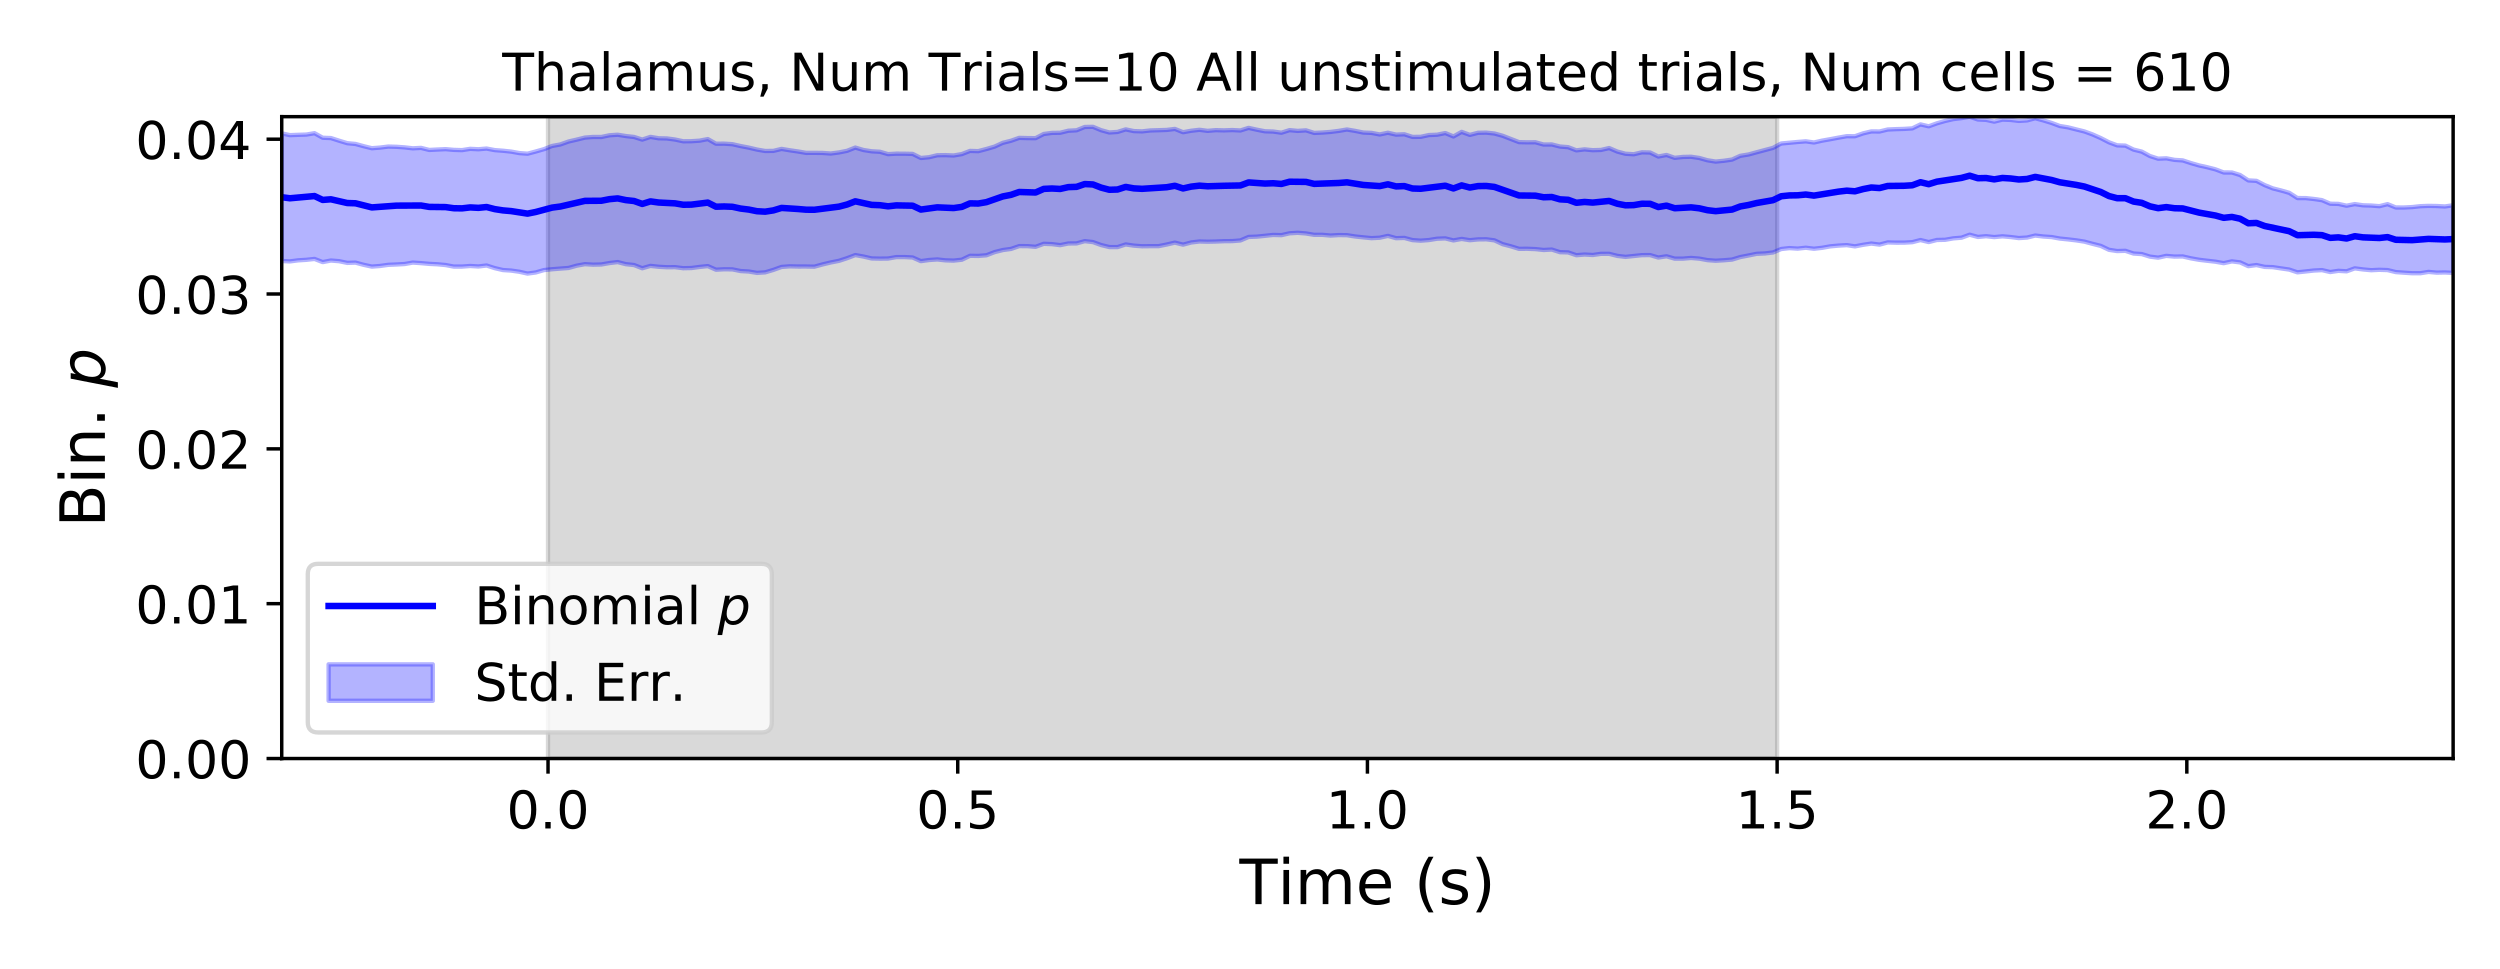 <?xml version="1.0" encoding="utf-8" standalone="no"?>
<!DOCTYPE svg PUBLIC "-//W3C//DTD SVG 1.1//EN"
  "http://www.w3.org/Graphics/SVG/1.1/DTD/svg11.dtd">
<!-- Created with matplotlib (https://matplotlib.org/) -->
<svg height="223.2pt" version="1.1" viewBox="0 0 576 223.2" width="576pt" xmlns="http://www.w3.org/2000/svg" xmlns:xlink="http://www.w3.org/1999/xlink">
 <defs>
  <style type="text/css">
*{stroke-linecap:butt;stroke-linejoin:round;}
  </style>
 </defs>
 <g id="figure_1">
  <g id="patch_1">
   <path d="M 0 223.2 
L 576 223.2 
L 576 0 
L 0 0 
z
" style="fill:#ffffff;"/>
  </g>
  <g id="axes_1">
   <g id="patch_2">
    <path d="M 64.91 174.76 
L 565.2 174.76 
L 565.2 26.88 
L 64.91 26.88 
z
" style="fill:#ffffff;"/>
   </g>
   <g id="PolyCollection_1">
    <defs>
     <path d="M 126.266 -48.44 
L 126.266 -196.32 
L 409.449 -196.32 
L 409.449 -48.44 
L 409.449 -48.44 
L 126.266 -48.44 
z
" id="m40034e758f" style="stroke:#808080;stroke-opacity:0.3;"/>
    </defs>
    <g clip-path="url(#p472bd30fa3)">
     <use style="fill:#808080;fill-opacity:0.3;stroke:#808080;stroke-opacity:0.3;" x="0" xlink:href="#m40034e758f" y="223.2"/>
    </g>
   </g>
   <g id="PolyCollection_2">
    <defs>
     <path d="M 64.91 -192.47 
L 64.91 -163.061 
L 66.798 -162.972 
L 68.686 -163.217 
L 70.574 -163.336 
L 72.462 -163.543 
L 74.349 -162.811 
L 76.237 -163.175 
L 78.125 -163.022 
L 80.013 -162.632 
L 81.901 -162.691 
L 83.789 -162.185 
L 85.677 -161.774 
L 87.565 -161.919 
L 89.453 -162.182 
L 91.34 -162.262 
L 93.228 -162.368 
L 95.116 -162.701 
L 97.004 -162.575 
L 98.892 -162.405 
L 100.78 -162.31 
L 102.668 -162.133 
L 104.556 -161.774 
L 106.444 -161.775 
L 108.331 -161.917 
L 110.219 -161.804 
L 112.107 -162.026 
L 113.995 -161.42 
L 115.883 -160.979 
L 117.771 -160.858 
L 119.659 -160.585 
L 121.547 -160.168 
L 123.434 -160.426 
L 125.322 -160.97 
L 127.21 -161.167 
L 129.098 -161.316 
L 130.986 -161.459 
L 132.874 -161.987 
L 134.762 -162.336 
L 136.65 -162.217 
L 138.538 -162.26 
L 140.425 -162.594 
L 142.313 -162.818 
L 144.201 -162.332 
L 146.089 -162.135 
L 147.977 -161.393 
L 149.865 -161.941 
L 151.753 -161.733 
L 153.641 -161.627 
L 155.529 -161.643 
L 157.416 -161.404 
L 159.304 -161.445 
L 161.192 -161.698 
L 163.08 -161.891 
L 164.968 -161.057 
L 166.856 -161.16 
L 168.744 -161.137 
L 170.632 -160.751 
L 172.52 -160.642 
L 174.407 -160.328 
L 176.295 -160.45 
L 178.183 -161.014 
L 180.071 -161.697 
L 181.959 -161.837 
L 183.847 -161.791 
L 185.735 -161.793 
L 187.623 -161.755 
L 189.511 -162.274 
L 191.398 -162.729 
L 193.286 -163.098 
L 195.174 -163.715 
L 197.062 -164.432 
L 198.95 -164.088 
L 200.838 -163.653 
L 202.726 -163.612 
L 204.614 -163.636 
L 206.502 -163.963 
L 208.389 -163.971 
L 210.277 -163.872 
L 212.165 -163.032 
L 214.053 -163.293 
L 215.941 -163.422 
L 217.829 -163.218 
L 219.717 -163.156 
L 221.605 -163.361 
L 223.492 -164.265 
L 225.38 -164.232 
L 227.268 -164.382 
L 229.156 -165.114 
L 231.044 -165.588 
L 232.932 -165.846 
L 234.82 -166.495 
L 236.708 -166.487 
L 238.596 -166.332 
L 240.483 -167.029 
L 242.371 -166.952 
L 244.259 -166.716 
L 246.147 -167.1 
L 248.035 -167.118 
L 249.923 -167.64 
L 251.811 -167.427 
L 253.699 -166.742 
L 255.587 -166.276 
L 257.474 -166.267 
L 259.362 -166.881 
L 261.25 -166.602 
L 263.138 -166.459 
L 265.026 -166.482 
L 266.914 -166.48 
L 268.802 -166.86 
L 270.69 -167.299 
L 272.578 -166.831 
L 274.465 -167.338 
L 276.353 -167.559 
L 278.241 -167.508 
L 280.129 -167.551 
L 282.017 -167.63 
L 283.905 -167.647 
L 285.793 -167.8 
L 287.681 -168.608 
L 289.569 -168.675 
L 291.456 -168.869 
L 293.344 -169.071 
L 295.232 -169.02 
L 297.12 -169.449 
L 299.008 -169.564 
L 300.896 -169.411 
L 302.784 -169.094 
L 304.672 -169.096 
L 306.56 -168.925 
L 308.447 -169.038 
L 310.335 -169.01 
L 312.223 -168.714 
L 314.111 -168.515 
L 315.999 -168.329 
L 317.887 -168.427 
L 319.775 -168.851 
L 321.663 -168.319 
L 323.55 -168.384 
L 325.438 -167.879 
L 327.326 -167.748 
L 329.214 -167.891 
L 331.102 -168.198 
L 332.99 -168.275 
L 334.878 -167.806 
L 336.766 -168.153 
L 338.654 -167.856 
L 340.541 -168.041 
L 342.429 -168.063 
L 344.317 -167.826 
L 346.205 -166.944 
L 348.093 -166.452 
L 349.981 -165.867 
L 351.869 -165.882 
L 353.757 -165.807 
L 355.645 -165.601 
L 357.532 -165.701 
L 359.42 -165.096 
L 361.308 -165.043 
L 363.196 -164.398 
L 365.084 -164.552 
L 366.972 -164.448 
L 368.86 -164.715 
L 370.748 -164.718 
L 372.636 -164.242 
L 374.523 -164.013 
L 376.411 -164.216 
L 378.299 -164.413 
L 380.187 -164.426 
L 382.075 -163.864 
L 383.963 -164.147 
L 385.851 -163.61 
L 387.739 -163.607 
L 389.627 -163.768 
L 391.514 -163.612 
L 393.402 -163.265 
L 395.29 -163.126 
L 397.178 -163.235 
L 399.066 -163.394 
L 400.954 -163.967 
L 402.842 -164.332 
L 404.73 -164.719 
L 406.618 -164.805 
L 408.505 -165.03 
L 410.393 -165.829 
L 412.281 -166.035 
L 414.169 -165.918 
L 416.057 -166.12 
L 417.945 -165.89 
L 419.833 -166.106 
L 421.721 -166.443 
L 423.608 -166.612 
L 425.496 -166.721 
L 427.384 -166.436 
L 429.272 -166.8 
L 431.16 -167.082 
L 433.048 -166.839 
L 434.936 -167.343 
L 436.824 -167.289 
L 438.712 -167.293 
L 440.599 -167.403 
L 442.487 -167.893 
L 444.375 -167.429 
L 446.263 -167.91 
L 448.151 -167.948 
L 450.039 -168.281 
L 451.927 -168.432 
L 453.815 -169.124 
L 455.703 -168.606 
L 457.59 -168.776 
L 459.478 -168.574 
L 461.366 -168.749 
L 463.254 -168.587 
L 465.142 -168.346 
L 467.03 -168.466 
L 468.918 -168.928 
L 470.806 -168.704 
L 472.694 -168.579 
L 474.581 -168.236 
L 476.469 -168.044 
L 478.357 -167.821 
L 480.245 -167.527 
L 482.133 -167.019 
L 484.021 -166.544 
L 485.909 -165.644 
L 487.797 -165.353 
L 489.685 -165.413 
L 491.572 -164.783 
L 493.46 -164.661 
L 495.348 -164.072 
L 497.236 -163.835 
L 499.124 -164.246 
L 501.012 -164.078 
L 502.9 -164.112 
L 504.788 -163.68 
L 506.676 -163.344 
L 508.563 -163.118 
L 510.451 -162.904 
L 512.339 -162.565 
L 514.227 -162.977 
L 516.115 -162.744 
L 518.003 -161.875 
L 519.891 -162.13 
L 521.779 -161.708 
L 523.666 -161.647 
L 525.554 -161.362 
L 527.442 -161.089 
L 529.33 -160.453 
L 531.218 -160.658 
L 533.106 -160.866 
L 534.994 -160.966 
L 536.882 -160.52 
L 538.77 -160.799 
L 540.657 -160.689 
L 542.545 -161.37 
L 544.433 -161.123 
L 546.321 -160.944 
L 548.209 -161.036 
L 550.097 -160.973 
L 551.985 -160.511 
L 553.873 -160.37 
L 555.761 -160.248 
L 557.648 -160.246 
L 559.536 -160.554 
L 561.424 -160.382 
L 563.312 -160.423 
L 565.2 -160.329 
L 565.2 -175.905 
L 565.2 -175.905 
L 563.312 -175.635 
L 561.424 -175.735 
L 559.536 -175.768 
L 557.648 -175.695 
L 555.761 -175.488 
L 553.873 -175.396 
L 551.985 -175.401 
L 550.097 -176.167 
L 548.209 -175.695 
L 546.321 -175.845 
L 544.433 -175.9 
L 542.545 -176.179 
L 540.657 -175.807 
L 538.77 -176.224 
L 536.882 -176.269 
L 534.994 -177.08 
L 533.106 -177.356 
L 531.218 -177.564 
L 529.33 -177.565 
L 527.442 -178.771 
L 525.554 -179.316 
L 523.666 -179.791 
L 521.779 -180.549 
L 519.891 -181.53 
L 518.003 -181.639 
L 516.115 -182.876 
L 514.227 -183.461 
L 512.339 -183.464 
L 510.451 -184.177 
L 508.563 -184.666 
L 506.676 -185.083 
L 504.788 -185.624 
L 502.9 -186.244 
L 501.012 -186.366 
L 499.124 -186.725 
L 497.236 -186.639 
L 495.348 -187.249 
L 493.46 -188.268 
L 491.572 -188.731 
L 489.685 -189.651 
L 487.797 -189.711 
L 485.909 -190.414 
L 484.021 -191.385 
L 482.133 -192.226 
L 480.245 -192.917 
L 478.357 -193.383 
L 476.469 -193.862 
L 474.581 -194.167 
L 472.694 -194.877 
L 470.806 -195.453 
L 468.918 -195.96 
L 467.03 -195.457 
L 465.142 -195.344 
L 463.254 -195.57 
L 461.366 -195.642 
L 459.478 -195.174 
L 457.59 -195.586 
L 455.703 -195.668 
L 453.815 -196.32 
L 451.927 -195.988 
L 450.039 -195.759 
L 448.151 -195.332 
L 446.263 -194.785 
L 444.375 -194.097 
L 442.487 -194.54 
L 440.599 -193.625 
L 438.712 -193.502 
L 436.824 -193.447 
L 434.936 -193.364 
L 433.048 -192.903 
L 431.16 -192.923 
L 429.272 -192.474 
L 427.384 -191.815 
L 425.496 -191.822 
L 423.608 -191.493 
L 421.721 -191.135 
L 419.833 -190.8 
L 417.945 -190.372 
L 416.057 -190.64 
L 414.169 -190.49 
L 412.281 -190.315 
L 410.393 -190.141 
L 408.505 -189.128 
L 406.618 -188.622 
L 404.73 -188.122 
L 402.842 -187.603 
L 400.954 -187.296 
L 399.066 -186.436 
L 397.178 -186.156 
L 395.29 -185.973 
L 393.402 -186.272 
L 391.514 -186.803 
L 389.627 -187.085 
L 387.739 -187.041 
L 385.851 -186.834 
L 383.963 -187.496 
L 382.075 -187.136 
L 380.187 -188.065 
L 378.299 -188.107 
L 376.411 -187.661 
L 374.523 -187.776 
L 372.636 -188.278 
L 370.748 -189.088 
L 368.86 -188.653 
L 366.972 -188.598 
L 365.084 -188.786 
L 363.196 -188.56 
L 361.308 -189.29 
L 359.42 -189.441 
L 357.532 -189.918 
L 355.645 -189.901 
L 353.757 -190.426 
L 351.869 -190.41 
L 349.981 -190.454 
L 348.093 -191.185 
L 346.205 -191.921 
L 344.317 -192.442 
L 342.429 -192.644 
L 340.541 -192.607 
L 338.654 -192.12 
L 336.766 -192.817 
L 334.878 -191.761 
L 332.99 -192.549 
L 331.102 -192.159 
L 329.214 -192.085 
L 327.326 -191.673 
L 325.438 -191.659 
L 323.55 -192.265 
L 321.663 -192.183 
L 319.775 -192.616 
L 317.887 -192.221 
L 315.999 -192.583 
L 314.111 -192.66 
L 312.223 -193.045 
L 310.335 -193.364 
L 308.447 -193.044 
L 306.56 -192.805 
L 304.672 -192.663 
L 302.784 -192.578 
L 300.896 -193.167 
L 299.008 -193.043 
L 297.12 -193.217 
L 295.232 -192.623 
L 293.344 -192.893 
L 291.456 -192.949 
L 289.569 -193.319 
L 287.681 -193.737 
L 285.793 -193.141 
L 283.905 -193.236 
L 282.017 -193.164 
L 280.129 -193.215 
L 278.241 -193.052 
L 276.353 -193.294 
L 274.465 -193.076 
L 272.578 -192.736 
L 270.69 -193.496 
L 268.802 -193.262 
L 266.914 -193.203 
L 265.026 -193.143 
L 263.138 -192.932 
L 261.25 -192.994 
L 259.362 -193.388 
L 257.474 -192.802 
L 255.587 -192.677 
L 253.699 -193.204 
L 251.811 -193.982 
L 249.923 -193.944 
L 248.035 -193.18 
L 246.147 -193.081 
L 244.259 -192.616 
L 242.371 -192.586 
L 240.483 -192.333 
L 238.596 -191.363 
L 236.708 -191.384 
L 234.82 -191.434 
L 232.932 -190.768 
L 231.044 -190.295 
L 229.156 -189.424 
L 227.268 -188.869 
L 225.38 -188.376 
L 223.492 -188.431 
L 221.605 -187.697 
L 219.717 -187.376 
L 217.829 -187.459 
L 215.941 -187.432 
L 214.053 -186.975 
L 212.165 -186.798 
L 210.277 -187.742 
L 208.389 -187.789 
L 206.502 -187.797 
L 204.614 -187.685 
L 202.726 -188.235 
L 200.838 -188.34 
L 198.95 -188.636 
L 197.062 -189.199 
L 195.174 -188.454 
L 193.286 -188.077 
L 191.398 -187.832 
L 189.511 -187.965 
L 187.623 -187.987 
L 185.735 -187.979 
L 183.847 -188.302 
L 181.959 -188.578 
L 180.071 -188.893 
L 178.183 -188.435 
L 176.295 -188.415 
L 174.407 -188.742 
L 172.52 -189.188 
L 170.632 -189.547 
L 168.744 -189.98 
L 166.856 -190.103 
L 164.968 -190.089 
L 163.08 -191.155 
L 161.192 -190.792 
L 159.304 -190.666 
L 157.416 -190.648 
L 155.529 -191.052 
L 153.641 -191.302 
L 151.753 -191.342 
L 149.865 -191.661 
L 147.977 -191.04 
L 146.089 -191.642 
L 144.201 -191.854 
L 142.313 -192.158 
L 140.425 -192.032 
L 138.538 -191.634 
L 136.65 -191.648 
L 134.762 -191.499 
L 132.874 -191.03 
L 130.986 -190.593 
L 129.098 -189.917 
L 127.21 -189.57 
L 125.322 -188.831 
L 123.434 -188.293 
L 121.547 -187.79 
L 119.659 -187.929 
L 117.771 -188.27 
L 115.883 -188.471 
L 113.995 -188.614 
L 112.107 -188.973 
L 110.219 -188.815 
L 108.331 -188.907 
L 106.444 -188.61 
L 104.556 -188.67 
L 102.668 -188.837 
L 100.78 -188.748 
L 98.892 -188.653 
L 97.004 -189.127 
L 95.116 -189.03 
L 93.228 -189.245 
L 91.34 -189.381 
L 89.453 -189.431 
L 87.565 -189.198 
L 85.677 -189.05 
L 83.789 -189.517 
L 81.901 -190.034 
L 80.013 -190.209 
L 78.125 -190.784 
L 76.237 -191.392 
L 74.349 -191.463 
L 72.462 -192.515 
L 70.574 -192.196 
L 68.686 -192.139 
L 66.798 -192.062 
L 64.91 -192.47 
z
" id="m589ed08d7e" style="stroke:#0000ff;stroke-opacity:0.3;"/>
    </defs>
    <g clip-path="url(#p472bd30fa3)">
     <use style="fill:#0000ff;fill-opacity:0.3;stroke:#0000ff;stroke-opacity:0.3;" x="0" xlink:href="#m589ed08d7e" y="223.2"/>
    </g>
   </g>
   <g id="matplotlib.axis_1">
    <g id="xtick_1">
     <g id="line2d_1">
      <defs>
       <path d="M 0 0 
L 0 3.5 
" id="m553229689d" style="stroke:#000000;stroke-width:0.8;"/>
      </defs>
      <g>
       <use style="stroke:#000000;stroke-width:0.8;" x="126.266" xlink:href="#m553229689d" y="174.76"/>
      </g>
     </g>
     <g id="text_1">
      <!-- 0.0 -->
      <defs>
       <path d="M 31.781 66.406 
Q 24.172 66.406 20.328 58.906 
Q 16.5 51.422 16.5 36.375 
Q 16.5 21.391 20.328 13.891 
Q 24.172 6.391 31.781 6.391 
Q 39.453 6.391 43.281 13.891 
Q 47.125 21.391 47.125 36.375 
Q 47.125 51.422 43.281 58.906 
Q 39.453 66.406 31.781 66.406 
z
M 31.781 74.219 
Q 44.047 74.219 50.516 64.516 
Q 56.984 54.828 56.984 36.375 
Q 56.984 17.969 50.516 8.266 
Q 44.047 -1.422 31.781 -1.422 
Q 19.531 -1.422 13.062 8.266 
Q 6.594 17.969 6.594 36.375 
Q 6.594 54.828 13.062 64.516 
Q 19.531 74.219 31.781 74.219 
z
" id="DejaVuSans-48"/>
       <path d="M 10.688 12.406 
L 21 12.406 
L 21 0 
L 10.688 0 
z
" id="DejaVuSans-46"/>
      </defs>
      <g transform="translate(116.724 190.878)scale(0.12 -0.12)">
       <use xlink:href="#DejaVuSans-48"/>
       <use x="63.623" xlink:href="#DejaVuSans-46"/>
       <use x="95.41" xlink:href="#DejaVuSans-48"/>
      </g>
     </g>
    </g>
    <g id="xtick_2">
     <g id="line2d_2">
      <g>
       <use style="stroke:#000000;stroke-width:0.8;" x="220.661" xlink:href="#m553229689d" y="174.76"/>
      </g>
     </g>
     <g id="text_2">
      <!-- 0.5 -->
      <defs>
       <path d="M 10.797 72.906 
L 49.516 72.906 
L 49.516 64.594 
L 19.828 64.594 
L 19.828 46.734 
Q 21.969 47.469 24.109 47.828 
Q 26.266 48.188 28.422 48.188 
Q 40.625 48.188 47.75 41.5 
Q 54.891 34.812 54.891 23.391 
Q 54.891 11.625 47.562 5.094 
Q 40.234 -1.422 26.906 -1.422 
Q 22.312 -1.422 17.547 -0.641 
Q 12.797 0.141 7.719 1.703 
L 7.719 11.625 
Q 12.109 9.234 16.797 8.062 
Q 21.484 6.891 26.703 6.891 
Q 35.156 6.891 40.078 11.328 
Q 45.016 15.766 45.016 23.391 
Q 45.016 31 40.078 35.438 
Q 35.156 39.891 26.703 39.891 
Q 22.75 39.891 18.812 39.016 
Q 14.891 38.141 10.797 36.281 
z
" id="DejaVuSans-53"/>
      </defs>
      <g transform="translate(211.119 190.878)scale(0.12 -0.12)">
       <use xlink:href="#DejaVuSans-48"/>
       <use x="63.623" xlink:href="#DejaVuSans-46"/>
       <use x="95.41" xlink:href="#DejaVuSans-53"/>
      </g>
     </g>
    </g>
    <g id="xtick_3">
     <g id="line2d_3">
      <g>
       <use style="stroke:#000000;stroke-width:0.8;" x="315.055" xlink:href="#m553229689d" y="174.76"/>
      </g>
     </g>
     <g id="text_3">
      <!-- 1.0 -->
      <defs>
       <path d="M 12.406 8.297 
L 28.516 8.297 
L 28.516 63.922 
L 10.984 60.406 
L 10.984 69.391 
L 28.422 72.906 
L 38.281 72.906 
L 38.281 8.297 
L 54.391 8.297 
L 54.391 0 
L 12.406 0 
z
" id="DejaVuSans-49"/>
      </defs>
      <g transform="translate(305.513 190.878)scale(0.12 -0.12)">
       <use xlink:href="#DejaVuSans-49"/>
       <use x="63.623" xlink:href="#DejaVuSans-46"/>
       <use x="95.41" xlink:href="#DejaVuSans-48"/>
      </g>
     </g>
    </g>
    <g id="xtick_4">
     <g id="line2d_4">
      <g>
       <use style="stroke:#000000;stroke-width:0.8;" x="409.449" xlink:href="#m553229689d" y="174.76"/>
      </g>
     </g>
     <g id="text_4">
      <!-- 1.5 -->
      <g transform="translate(399.907 190.878)scale(0.12 -0.12)">
       <use xlink:href="#DejaVuSans-49"/>
       <use x="63.623" xlink:href="#DejaVuSans-46"/>
       <use x="95.41" xlink:href="#DejaVuSans-53"/>
      </g>
     </g>
    </g>
    <g id="xtick_5">
     <g id="line2d_5">
      <g>
       <use style="stroke:#000000;stroke-width:0.8;" x="503.844" xlink:href="#m553229689d" y="174.76"/>
      </g>
     </g>
     <g id="text_5">
      <!-- 2.0 -->
      <defs>
       <path d="M 19.188 8.297 
L 53.609 8.297 
L 53.609 0 
L 7.328 0 
L 7.328 8.297 
Q 12.938 14.109 22.625 23.891 
Q 32.328 33.688 34.812 36.531 
Q 39.547 41.844 41.422 45.531 
Q 43.312 49.219 43.312 52.781 
Q 43.312 58.594 39.234 62.25 
Q 35.156 65.922 28.609 65.922 
Q 23.969 65.922 18.812 64.312 
Q 13.672 62.703 7.812 59.422 
L 7.812 69.391 
Q 13.766 71.781 18.938 73 
Q 24.125 74.219 28.422 74.219 
Q 39.75 74.219 46.484 68.547 
Q 53.219 62.891 53.219 53.422 
Q 53.219 48.922 51.531 44.891 
Q 49.859 40.875 45.406 35.406 
Q 44.188 33.984 37.641 27.219 
Q 31.109 20.453 19.188 8.297 
z
" id="DejaVuSans-50"/>
      </defs>
      <g transform="translate(494.302 190.878)scale(0.12 -0.12)">
       <use xlink:href="#DejaVuSans-50"/>
       <use x="63.623" xlink:href="#DejaVuSans-46"/>
       <use x="95.41" xlink:href="#DejaVuSans-48"/>
      </g>
     </g>
    </g>
    <g id="text_6">
     <!-- Time (s) -->
     <defs>
      <path d="M -0.297 72.906 
L 61.375 72.906 
L 61.375 64.594 
L 35.5 64.594 
L 35.5 0 
L 25.594 0 
L 25.594 64.594 
L -0.297 64.594 
z
" id="DejaVuSans-84"/>
      <path d="M 9.422 54.688 
L 18.406 54.688 
L 18.406 0 
L 9.422 0 
z
M 9.422 75.984 
L 18.406 75.984 
L 18.406 64.594 
L 9.422 64.594 
z
" id="DejaVuSans-105"/>
      <path d="M 52 44.188 
Q 55.375 50.25 60.062 53.125 
Q 64.75 56 71.094 56 
Q 79.641 56 84.281 50.016 
Q 88.922 44.047 88.922 33.016 
L 88.922 0 
L 79.891 0 
L 79.891 32.719 
Q 79.891 40.578 77.094 44.375 
Q 74.312 48.188 68.609 48.188 
Q 61.625 48.188 57.562 43.547 
Q 53.516 38.922 53.516 30.906 
L 53.516 0 
L 44.484 0 
L 44.484 32.719 
Q 44.484 40.625 41.703 44.406 
Q 38.922 48.188 33.109 48.188 
Q 26.219 48.188 22.156 43.531 
Q 18.109 38.875 18.109 30.906 
L 18.109 0 
L 9.078 0 
L 9.078 54.688 
L 18.109 54.688 
L 18.109 46.188 
Q 21.188 51.219 25.484 53.609 
Q 29.781 56 35.688 56 
Q 41.656 56 45.828 52.969 
Q 50 49.953 52 44.188 
z
" id="DejaVuSans-109"/>
      <path d="M 56.203 29.594 
L 56.203 25.203 
L 14.891 25.203 
Q 15.484 15.922 20.484 11.062 
Q 25.484 6.203 34.422 6.203 
Q 39.594 6.203 44.453 7.469 
Q 49.312 8.734 54.109 11.281 
L 54.109 2.781 
Q 49.266 0.734 44.188 -0.344 
Q 39.109 -1.422 33.891 -1.422 
Q 20.797 -1.422 13.156 6.188 
Q 5.516 13.812 5.516 26.812 
Q 5.516 40.234 12.766 48.109 
Q 20.016 56 32.328 56 
Q 43.359 56 49.781 48.891 
Q 56.203 41.797 56.203 29.594 
z
M 47.219 32.234 
Q 47.125 39.594 43.094 43.984 
Q 39.062 48.391 32.422 48.391 
Q 24.906 48.391 20.391 44.141 
Q 15.875 39.891 15.188 32.172 
z
" id="DejaVuSans-101"/>
      <path id="DejaVuSans-32"/>
      <path d="M 31 75.875 
Q 24.469 64.656 21.281 53.656 
Q 18.109 42.672 18.109 31.391 
Q 18.109 20.125 21.312 9.062 
Q 24.516 -2 31 -13.188 
L 23.188 -13.188 
Q 15.875 -1.703 12.234 9.375 
Q 8.594 20.453 8.594 31.391 
Q 8.594 42.281 12.203 53.312 
Q 15.828 64.359 23.188 75.875 
z
" id="DejaVuSans-40"/>
      <path d="M 44.281 53.078 
L 44.281 44.578 
Q 40.484 46.531 36.375 47.5 
Q 32.281 48.484 27.875 48.484 
Q 21.188 48.484 17.844 46.438 
Q 14.5 44.391 14.5 40.281 
Q 14.5 37.156 16.891 35.375 
Q 19.281 33.594 26.516 31.984 
L 29.594 31.297 
Q 39.156 29.25 43.188 25.516 
Q 47.219 21.781 47.219 15.094 
Q 47.219 7.469 41.188 3.016 
Q 35.156 -1.422 24.609 -1.422 
Q 20.219 -1.422 15.453 -0.562 
Q 10.688 0.297 5.422 2 
L 5.422 11.281 
Q 10.406 8.688 15.234 7.391 
Q 20.062 6.109 24.812 6.109 
Q 31.156 6.109 34.562 8.281 
Q 37.984 10.453 37.984 14.406 
Q 37.984 18.062 35.516 20.016 
Q 33.062 21.969 24.703 23.781 
L 21.578 24.516 
Q 13.234 26.266 9.516 29.906 
Q 5.812 33.547 5.812 39.891 
Q 5.812 47.609 11.281 51.797 
Q 16.75 56 26.812 56 
Q 31.781 56 36.172 55.266 
Q 40.578 54.547 44.281 53.078 
z
" id="DejaVuSans-115"/>
      <path d="M 8.016 75.875 
L 15.828 75.875 
Q 23.141 64.359 26.781 53.312 
Q 30.422 42.281 30.422 31.391 
Q 30.422 20.453 26.781 9.375 
Q 23.141 -1.703 15.828 -13.188 
L 8.016 -13.188 
Q 14.5 -2 17.703 9.062 
Q 20.906 20.125 20.906 31.391 
Q 20.906 42.672 17.703 53.656 
Q 14.5 64.656 8.016 75.875 
z
" id="DejaVuSans-41"/>
     </defs>
     <g transform="translate(285.56 208.315)scale(0.144 -0.144)">
      <use xlink:href="#DejaVuSans-84"/>
      <use x="61.037" xlink:href="#DejaVuSans-105"/>
      <use x="88.82" xlink:href="#DejaVuSans-109"/>
      <use x="186.232" xlink:href="#DejaVuSans-101"/>
      <use x="247.756" xlink:href="#DejaVuSans-32"/>
      <use x="279.543" xlink:href="#DejaVuSans-40"/>
      <use x="318.557" xlink:href="#DejaVuSans-115"/>
      <use x="370.656" xlink:href="#DejaVuSans-41"/>
     </g>
    </g>
   </g>
   <g id="matplotlib.axis_2">
    <g id="ytick_1">
     <g id="line2d_6">
      <defs>
       <path d="M 0 0 
L -3.5 0 
" id="m0d147e18d3" style="stroke:#000000;stroke-width:0.8;"/>
      </defs>
      <g>
       <use style="stroke:#000000;stroke-width:0.8;" x="64.91" xlink:href="#m0d147e18d3" y="174.76"/>
      </g>
     </g>
     <g id="text_7">
      <!-- 0.00 -->
      <g transform="translate(31.191 179.319)scale(0.12 -0.12)">
       <use xlink:href="#DejaVuSans-48"/>
       <use x="63.623" xlink:href="#DejaVuSans-46"/>
       <use x="95.41" xlink:href="#DejaVuSans-48"/>
       <use x="159.033" xlink:href="#DejaVuSans-48"/>
      </g>
     </g>
    </g>
    <g id="ytick_2">
     <g id="line2d_7">
      <g>
       <use style="stroke:#000000;stroke-width:0.8;" x="64.91" xlink:href="#m0d147e18d3" y="139.088"/>
      </g>
     </g>
     <g id="text_8">
      <!-- 0.01 -->
      <g transform="translate(31.191 143.647)scale(0.12 -0.12)">
       <use xlink:href="#DejaVuSans-48"/>
       <use x="63.623" xlink:href="#DejaVuSans-46"/>
       <use x="95.41" xlink:href="#DejaVuSans-48"/>
       <use x="159.033" xlink:href="#DejaVuSans-49"/>
      </g>
     </g>
    </g>
    <g id="ytick_3">
     <g id="line2d_8">
      <g>
       <use style="stroke:#000000;stroke-width:0.8;" x="64.91" xlink:href="#m0d147e18d3" y="103.416"/>
      </g>
     </g>
     <g id="text_9">
      <!-- 0.02 -->
      <g transform="translate(31.191 107.975)scale(0.12 -0.12)">
       <use xlink:href="#DejaVuSans-48"/>
       <use x="63.623" xlink:href="#DejaVuSans-46"/>
       <use x="95.41" xlink:href="#DejaVuSans-48"/>
       <use x="159.033" xlink:href="#DejaVuSans-50"/>
      </g>
     </g>
    </g>
    <g id="ytick_4">
     <g id="line2d_9">
      <g>
       <use style="stroke:#000000;stroke-width:0.8;" x="64.91" xlink:href="#m0d147e18d3" y="67.744"/>
      </g>
     </g>
     <g id="text_10">
      <!-- 0.03 -->
      <defs>
       <path d="M 40.578 39.312 
Q 47.656 37.797 51.625 33 
Q 55.609 28.219 55.609 21.188 
Q 55.609 10.406 48.188 4.484 
Q 40.766 -1.422 27.094 -1.422 
Q 22.516 -1.422 17.656 -0.516 
Q 12.797 0.391 7.625 2.203 
L 7.625 11.719 
Q 11.719 9.328 16.594 8.109 
Q 21.484 6.891 26.812 6.891 
Q 36.078 6.891 40.938 10.547 
Q 45.797 14.203 45.797 21.188 
Q 45.797 27.641 41.281 31.266 
Q 36.766 34.906 28.719 34.906 
L 20.219 34.906 
L 20.219 43.016 
L 29.109 43.016 
Q 36.375 43.016 40.234 45.922 
Q 44.094 48.828 44.094 54.297 
Q 44.094 59.906 40.109 62.906 
Q 36.141 65.922 28.719 65.922 
Q 24.656 65.922 20.016 65.031 
Q 15.375 64.156 9.812 62.312 
L 9.812 71.094 
Q 15.438 72.656 20.344 73.438 
Q 25.25 74.219 29.594 74.219 
Q 40.828 74.219 47.359 69.109 
Q 53.906 64.016 53.906 55.328 
Q 53.906 49.266 50.438 45.094 
Q 46.969 40.922 40.578 39.312 
z
" id="DejaVuSans-51"/>
      </defs>
      <g transform="translate(31.191 72.303)scale(0.12 -0.12)">
       <use xlink:href="#DejaVuSans-48"/>
       <use x="63.623" xlink:href="#DejaVuSans-46"/>
       <use x="95.41" xlink:href="#DejaVuSans-48"/>
       <use x="159.033" xlink:href="#DejaVuSans-51"/>
      </g>
     </g>
    </g>
    <g id="ytick_5">
     <g id="line2d_10">
      <g>
       <use style="stroke:#000000;stroke-width:0.8;" x="64.91" xlink:href="#m0d147e18d3" y="32.072"/>
      </g>
     </g>
     <g id="text_11">
      <!-- 0.04 -->
      <defs>
       <path d="M 37.797 64.312 
L 12.891 25.391 
L 37.797 25.391 
z
M 35.203 72.906 
L 47.609 72.906 
L 47.609 25.391 
L 58.016 25.391 
L 58.016 17.188 
L 47.609 17.188 
L 47.609 0 
L 37.797 0 
L 37.797 17.188 
L 4.891 17.188 
L 4.891 26.703 
z
" id="DejaVuSans-52"/>
      </defs>
      <g transform="translate(31.191 36.631)scale(0.12 -0.12)">
       <use xlink:href="#DejaVuSans-48"/>
       <use x="63.623" xlink:href="#DejaVuSans-46"/>
       <use x="95.41" xlink:href="#DejaVuSans-48"/>
       <use x="159.033" xlink:href="#DejaVuSans-52"/>
      </g>
     </g>
    </g>
    <g id="text_12">
     <!-- Bin. $p$ -->
     <defs>
      <path d="M 19.672 34.812 
L 19.672 8.109 
L 35.5 8.109 
Q 43.453 8.109 47.281 11.406 
Q 51.125 14.703 51.125 21.484 
Q 51.125 28.328 47.281 31.562 
Q 43.453 34.812 35.5 34.812 
z
M 19.672 64.797 
L 19.672 42.828 
L 34.281 42.828 
Q 41.5 42.828 45.031 45.531 
Q 48.578 48.25 48.578 53.812 
Q 48.578 59.328 45.031 62.062 
Q 41.5 64.797 34.281 64.797 
z
M 9.812 72.906 
L 35.016 72.906 
Q 46.297 72.906 52.391 68.219 
Q 58.5 63.531 58.5 54.891 
Q 58.5 48.188 55.375 44.234 
Q 52.25 40.281 46.188 39.312 
Q 53.469 37.75 57.5 32.781 
Q 61.531 27.828 61.531 20.406 
Q 61.531 10.641 54.891 5.312 
Q 48.25 0 35.984 0 
L 9.812 0 
z
" id="DejaVuSans-66"/>
      <path d="M 54.891 33.016 
L 54.891 0 
L 45.906 0 
L 45.906 32.719 
Q 45.906 40.484 42.875 44.328 
Q 39.844 48.188 33.797 48.188 
Q 26.516 48.188 22.312 43.547 
Q 18.109 38.922 18.109 30.906 
L 18.109 0 
L 9.078 0 
L 9.078 54.688 
L 18.109 54.688 
L 18.109 46.188 
Q 21.344 51.125 25.703 53.562 
Q 30.078 56 35.797 56 
Q 45.219 56 50.047 50.172 
Q 54.891 44.344 54.891 33.016 
z
" id="DejaVuSans-110"/>
      <path d="M 49.609 33.688 
Q 49.609 40.875 46.484 44.672 
Q 43.359 48.484 37.5 48.484 
Q 33.5 48.484 29.859 46.438 
Q 26.219 44.391 23.391 40.484 
Q 20.609 36.625 18.938 31.156 
Q 17.281 25.688 17.281 20.312 
Q 17.281 13.484 20.406 9.797 
Q 23.531 6.109 29.297 6.109 
Q 33.547 6.109 37.188 8.109 
Q 40.828 10.109 43.406 13.922 
Q 46.188 17.922 47.891 23.344 
Q 49.609 28.766 49.609 33.688 
z
M 21.781 46.391 
Q 25.391 51.125 30.297 53.562 
Q 35.203 56 41.219 56 
Q 49.609 56 54.25 50.5 
Q 58.891 45.016 58.891 35.109 
Q 58.891 27 56 19.656 
Q 53.125 12.312 47.703 6.5 
Q 44.094 2.641 39.547 0.609 
Q 35.016 -1.422 29.984 -1.422 
Q 24.172 -1.422 20.219 1 
Q 16.266 3.422 14.312 8.203 
L 8.688 -20.797 
L -0.297 -20.797 
L 14.406 54.688 
L 23.391 54.688 
z
" id="DejaVuSans-Oblique-112"/>
     </defs>
     <g transform="translate(24.167 121.484)rotate(-90)scale(0.144 -0.144)">
      <use transform="translate(0 0.016)" xlink:href="#DejaVuSans-66"/>
      <use transform="translate(68.604 0.016)" xlink:href="#DejaVuSans-105"/>
      <use transform="translate(96.387 0.016)" xlink:href="#DejaVuSans-110"/>
      <use transform="translate(159.766 0.016)" xlink:href="#DejaVuSans-46"/>
      <use transform="translate(191.553 0.016)" xlink:href="#DejaVuSans-32"/>
      <use transform="translate(223.34 0.016)" xlink:href="#DejaVuSans-Oblique-112"/>
     </g>
    </g>
   </g>
   <g id="line2d_11">
    <path clip-path="url(#p472bd30fa3)" d="M 64.91 45.434 
L 66.798 45.683 
L 72.462 45.171 
L 74.349 46.063 
L 76.237 45.917 
L 80.013 46.779 
L 81.901 46.838 
L 85.677 47.788 
L 91.34 47.379 
L 97.004 47.349 
L 98.892 47.671 
L 102.668 47.715 
L 104.556 47.978 
L 106.444 48.007 
L 108.331 47.788 
L 110.219 47.89 
L 112.107 47.7 
L 113.995 48.183 
L 115.883 48.475 
L 117.771 48.636 
L 121.547 49.221 
L 123.434 48.841 
L 127.21 47.832 
L 129.098 47.583 
L 134.762 46.282 
L 138.538 46.253 
L 140.425 45.887 
L 142.313 45.712 
L 144.201 46.107 
L 146.089 46.311 
L 147.977 46.984 
L 149.865 46.399 
L 151.753 46.662 
L 155.529 46.852 
L 157.416 47.174 
L 159.304 47.145 
L 163.08 46.677 
L 164.968 47.627 
L 166.856 47.569 
L 168.744 47.642 
L 170.632 48.051 
L 172.52 48.285 
L 174.407 48.665 
L 176.295 48.767 
L 178.183 48.475 
L 180.071 47.905 
L 183.847 48.153 
L 185.735 48.314 
L 187.623 48.329 
L 193.286 47.613 
L 195.174 47.115 
L 197.062 46.384 
L 200.838 47.203 
L 202.726 47.276 
L 204.614 47.539 
L 206.502 47.32 
L 210.277 47.393 
L 212.165 48.285 
L 215.941 47.773 
L 219.717 47.934 
L 221.605 47.671 
L 223.492 46.852 
L 225.38 46.896 
L 227.268 46.575 
L 231.044 45.259 
L 232.932 44.893 
L 234.82 44.235 
L 238.596 44.352 
L 240.483 43.519 
L 242.371 43.431 
L 244.259 43.534 
L 246.147 43.11 
L 248.035 43.051 
L 249.923 42.408 
L 251.811 42.496 
L 253.699 43.227 
L 255.587 43.724 
L 257.474 43.665 
L 259.362 43.066 
L 261.25 43.402 
L 263.138 43.504 
L 268.802 43.139 
L 270.69 42.803 
L 272.578 43.417 
L 274.465 42.993 
L 276.353 42.773 
L 278.241 42.92 
L 282.017 42.803 
L 285.793 42.73 
L 287.681 42.028 
L 291.456 42.291 
L 293.344 42.218 
L 295.232 42.379 
L 297.12 41.867 
L 300.896 41.911 
L 302.784 42.364 
L 308.447 42.159 
L 310.335 42.013 
L 314.111 42.613 
L 317.887 42.876 
L 319.775 42.466 
L 321.663 42.949 
L 323.55 42.876 
L 325.438 43.431 
L 327.326 43.49 
L 331.102 43.022 
L 332.99 42.788 
L 334.878 43.417 
L 336.766 42.715 
L 338.654 43.212 
L 340.541 42.876 
L 342.429 42.847 
L 344.317 43.066 
L 348.093 44.382 
L 349.981 45.039 
L 353.757 45.083 
L 355.645 45.449 
L 357.532 45.39 
L 359.42 45.931 
L 361.308 46.034 
L 363.196 46.721 
L 365.084 46.531 
L 366.972 46.677 
L 370.748 46.297 
L 372.636 46.94 
L 374.523 47.306 
L 376.411 47.262 
L 378.299 46.94 
L 380.187 46.955 
L 382.075 47.7 
L 383.963 47.379 
L 385.851 47.978 
L 389.627 47.773 
L 391.514 47.993 
L 393.402 48.431 
L 395.29 48.651 
L 399.066 48.285 
L 400.954 47.569 
L 402.842 47.232 
L 404.73 46.779 
L 408.505 46.121 
L 410.393 45.215 
L 412.281 45.025 
L 414.169 44.996 
L 416.057 44.82 
L 417.945 45.069 
L 423.608 44.148 
L 425.496 43.928 
L 427.384 44.075 
L 429.272 43.563 
L 431.16 43.197 
L 433.048 43.329 
L 434.936 42.847 
L 438.712 42.803 
L 440.599 42.686 
L 442.487 41.984 
L 444.375 42.437 
L 446.263 41.852 
L 451.927 40.99 
L 453.815 40.478 
L 455.703 41.063 
L 457.59 41.019 
L 459.478 41.326 
L 461.366 41.004 
L 463.254 41.121 
L 465.142 41.355 
L 467.03 41.238 
L 468.918 40.756 
L 472.694 41.472 
L 474.581 41.999 
L 478.357 42.598 
L 480.245 42.978 
L 484.021 44.235 
L 485.909 45.171 
L 487.797 45.668 
L 489.685 45.668 
L 491.572 46.443 
L 493.46 46.735 
L 495.348 47.539 
L 497.236 47.963 
L 499.124 47.715 
L 501.012 47.978 
L 502.9 48.022 
L 506.676 48.987 
L 510.451 49.659 
L 512.339 50.186 
L 514.227 49.981 
L 516.115 50.39 
L 518.003 51.443 
L 519.891 51.37 
L 521.779 52.072 
L 527.442 53.27 
L 529.33 54.191 
L 533.106 54.089 
L 534.994 54.177 
L 536.882 54.805 
L 538.77 54.688 
L 540.657 54.952 
L 542.545 54.425 
L 544.433 54.688 
L 548.209 54.835 
L 550.097 54.63 
L 551.985 55.244 
L 555.761 55.332 
L 559.536 55.039 
L 563.312 55.171 
L 565.2 55.083 
L 565.2 55.083 
" style="fill:none;stroke:#0000ff;stroke-linecap:square;stroke-width:1.5;"/>
   </g>
   <g id="patch_3">
    <path d="M 64.91 174.76 
L 64.91 26.88 
" style="fill:none;stroke:#000000;stroke-linecap:square;stroke-linejoin:miter;stroke-width:0.8;"/>
   </g>
   <g id="patch_4">
    <path d="M 565.2 174.76 
L 565.2 26.88 
" style="fill:none;stroke:#000000;stroke-linecap:square;stroke-linejoin:miter;stroke-width:0.8;"/>
   </g>
   <g id="patch_5">
    <path d="M 64.91 174.76 
L 565.2 174.76 
" style="fill:none;stroke:#000000;stroke-linecap:square;stroke-linejoin:miter;stroke-width:0.8;"/>
   </g>
   <g id="patch_6">
    <path d="M 64.91 26.88 
L 565.2 26.88 
" style="fill:none;stroke:#000000;stroke-linecap:square;stroke-linejoin:miter;stroke-width:0.8;"/>
   </g>
   <g id="text_13">
    <!-- Thalamus, Num Trials=10 All unstimulated trials, Num cells = 610 -->
    <defs>
     <path d="M 54.891 33.016 
L 54.891 0 
L 45.906 0 
L 45.906 32.719 
Q 45.906 40.484 42.875 44.328 
Q 39.844 48.188 33.797 48.188 
Q 26.516 48.188 22.312 43.547 
Q 18.109 38.922 18.109 30.906 
L 18.109 0 
L 9.078 0 
L 9.078 75.984 
L 18.109 75.984 
L 18.109 46.188 
Q 21.344 51.125 25.703 53.562 
Q 30.078 56 35.797 56 
Q 45.219 56 50.047 50.172 
Q 54.891 44.344 54.891 33.016 
z
" id="DejaVuSans-104"/>
     <path d="M 34.281 27.484 
Q 23.391 27.484 19.188 25 
Q 14.984 22.516 14.984 16.5 
Q 14.984 11.719 18.141 8.906 
Q 21.297 6.109 26.703 6.109 
Q 34.188 6.109 38.703 11.406 
Q 43.219 16.703 43.219 25.484 
L 43.219 27.484 
z
M 52.203 31.203 
L 52.203 0 
L 43.219 0 
L 43.219 8.297 
Q 40.141 3.328 35.547 0.953 
Q 30.953 -1.422 24.312 -1.422 
Q 15.922 -1.422 10.953 3.297 
Q 6 8.016 6 15.922 
Q 6 25.141 12.172 29.828 
Q 18.359 34.516 30.609 34.516 
L 43.219 34.516 
L 43.219 35.406 
Q 43.219 41.609 39.141 45 
Q 35.062 48.391 27.688 48.391 
Q 23 48.391 18.547 47.266 
Q 14.109 46.141 10.016 43.891 
L 10.016 52.203 
Q 14.938 54.109 19.578 55.047 
Q 24.219 56 28.609 56 
Q 40.484 56 46.344 49.844 
Q 52.203 43.703 52.203 31.203 
z
" id="DejaVuSans-97"/>
     <path d="M 9.422 75.984 
L 18.406 75.984 
L 18.406 0 
L 9.422 0 
z
" id="DejaVuSans-108"/>
     <path d="M 8.5 21.578 
L 8.5 54.688 
L 17.484 54.688 
L 17.484 21.922 
Q 17.484 14.156 20.5 10.266 
Q 23.531 6.391 29.594 6.391 
Q 36.859 6.391 41.078 11.031 
Q 45.312 15.672 45.312 23.688 
L 45.312 54.688 
L 54.297 54.688 
L 54.297 0 
L 45.312 0 
L 45.312 8.406 
Q 42.047 3.422 37.719 1 
Q 33.406 -1.422 27.688 -1.422 
Q 18.266 -1.422 13.375 4.438 
Q 8.5 10.297 8.5 21.578 
z
M 31.109 56 
z
" id="DejaVuSans-117"/>
     <path d="M 11.719 12.406 
L 22.016 12.406 
L 22.016 4 
L 14.016 -11.625 
L 7.719 -11.625 
L 11.719 4 
z
" id="DejaVuSans-44"/>
     <path d="M 9.812 72.906 
L 23.094 72.906 
L 55.422 11.922 
L 55.422 72.906 
L 64.984 72.906 
L 64.984 0 
L 51.703 0 
L 19.391 60.984 
L 19.391 0 
L 9.812 0 
z
" id="DejaVuSans-78"/>
     <path d="M 41.109 46.297 
Q 39.594 47.172 37.812 47.578 
Q 36.031 48 33.891 48 
Q 26.266 48 22.188 43.047 
Q 18.109 38.094 18.109 28.812 
L 18.109 0 
L 9.078 0 
L 9.078 54.688 
L 18.109 54.688 
L 18.109 46.188 
Q 20.953 51.172 25.484 53.578 
Q 30.031 56 36.531 56 
Q 37.453 56 38.578 55.875 
Q 39.703 55.766 41.062 55.516 
z
" id="DejaVuSans-114"/>
     <path d="M 10.594 45.406 
L 73.188 45.406 
L 73.188 37.203 
L 10.594 37.203 
z
M 10.594 25.484 
L 73.188 25.484 
L 73.188 17.188 
L 10.594 17.188 
z
" id="DejaVuSans-61"/>
     <path d="M 34.188 63.188 
L 20.797 26.906 
L 47.609 26.906 
z
M 28.609 72.906 
L 39.797 72.906 
L 67.578 0 
L 57.328 0 
L 50.688 18.703 
L 17.828 18.703 
L 11.188 0 
L 0.781 0 
z
" id="DejaVuSans-65"/>
     <path d="M 18.312 70.219 
L 18.312 54.688 
L 36.812 54.688 
L 36.812 47.703 
L 18.312 47.703 
L 18.312 18.016 
Q 18.312 11.328 20.141 9.422 
Q 21.969 7.516 27.594 7.516 
L 36.812 7.516 
L 36.812 0 
L 27.594 0 
Q 17.188 0 13.234 3.875 
Q 9.281 7.766 9.281 18.016 
L 9.281 47.703 
L 2.688 47.703 
L 2.688 54.688 
L 9.281 54.688 
L 9.281 70.219 
z
" id="DejaVuSans-116"/>
     <path d="M 45.406 46.391 
L 45.406 75.984 
L 54.391 75.984 
L 54.391 0 
L 45.406 0 
L 45.406 8.203 
Q 42.578 3.328 38.25 0.953 
Q 33.938 -1.422 27.875 -1.422 
Q 17.969 -1.422 11.734 6.484 
Q 5.516 14.406 5.516 27.297 
Q 5.516 40.188 11.734 48.094 
Q 17.969 56 27.875 56 
Q 33.938 56 38.25 53.625 
Q 42.578 51.266 45.406 46.391 
z
M 14.797 27.297 
Q 14.797 17.391 18.875 11.75 
Q 22.953 6.109 30.078 6.109 
Q 37.203 6.109 41.297 11.75 
Q 45.406 17.391 45.406 27.297 
Q 45.406 37.203 41.297 42.844 
Q 37.203 48.484 30.078 48.484 
Q 22.953 48.484 18.875 42.844 
Q 14.797 37.203 14.797 27.297 
z
" id="DejaVuSans-100"/>
     <path d="M 48.781 52.594 
L 48.781 44.188 
Q 44.969 46.297 41.141 47.344 
Q 37.312 48.391 33.406 48.391 
Q 24.656 48.391 19.812 42.844 
Q 14.984 37.312 14.984 27.297 
Q 14.984 17.281 19.812 11.734 
Q 24.656 6.203 33.406 6.203 
Q 37.312 6.203 41.141 7.25 
Q 44.969 8.297 48.781 10.406 
L 48.781 2.094 
Q 45.016 0.344 40.984 -0.531 
Q 36.969 -1.422 32.422 -1.422 
Q 20.062 -1.422 12.781 6.344 
Q 5.516 14.109 5.516 27.297 
Q 5.516 40.672 12.859 48.328 
Q 20.219 56 33.016 56 
Q 37.156 56 41.109 55.141 
Q 45.062 54.297 48.781 52.594 
z
" id="DejaVuSans-99"/>
     <path d="M 33.016 40.375 
Q 26.375 40.375 22.484 35.828 
Q 18.609 31.297 18.609 23.391 
Q 18.609 15.531 22.484 10.953 
Q 26.375 6.391 33.016 6.391 
Q 39.656 6.391 43.531 10.953 
Q 47.406 15.531 47.406 23.391 
Q 47.406 31.297 43.531 35.828 
Q 39.656 40.375 33.016 40.375 
z
M 52.594 71.297 
L 52.594 62.312 
Q 48.875 64.062 45.094 64.984 
Q 41.312 65.922 37.594 65.922 
Q 27.828 65.922 22.672 59.328 
Q 17.531 52.734 16.797 39.406 
Q 19.672 43.656 24.016 45.922 
Q 28.375 48.188 33.594 48.188 
Q 44.578 48.188 50.953 41.516 
Q 57.328 34.859 57.328 23.391 
Q 57.328 12.156 50.688 5.359 
Q 44.047 -1.422 33.016 -1.422 
Q 20.359 -1.422 13.672 8.266 
Q 6.984 17.969 6.984 36.375 
Q 6.984 53.656 15.188 63.938 
Q 23.391 74.219 37.203 74.219 
Q 40.922 74.219 44.703 73.484 
Q 48.484 72.75 52.594 71.297 
z
" id="DejaVuSans-54"/>
    </defs>
    <g transform="translate(115.713 20.88)scale(0.12 -0.12)">
     <use xlink:href="#DejaVuSans-84"/>
     <use x="61.084" xlink:href="#DejaVuSans-104"/>
     <use x="124.463" xlink:href="#DejaVuSans-97"/>
     <use x="185.742" xlink:href="#DejaVuSans-108"/>
     <use x="213.525" xlink:href="#DejaVuSans-97"/>
     <use x="274.805" xlink:href="#DejaVuSans-109"/>
     <use x="372.217" xlink:href="#DejaVuSans-117"/>
     <use x="435.596" xlink:href="#DejaVuSans-115"/>
     <use x="487.695" xlink:href="#DejaVuSans-44"/>
     <use x="519.482" xlink:href="#DejaVuSans-32"/>
     <use x="551.27" xlink:href="#DejaVuSans-78"/>
     <use x="626.074" xlink:href="#DejaVuSans-117"/>
     <use x="689.453" xlink:href="#DejaVuSans-109"/>
     <use x="786.865" xlink:href="#DejaVuSans-32"/>
     <use x="818.652" xlink:href="#DejaVuSans-84"/>
     <use x="879.518" xlink:href="#DejaVuSans-114"/>
     <use x="920.631" xlink:href="#DejaVuSans-105"/>
     <use x="948.414" xlink:href="#DejaVuSans-97"/>
     <use x="1009.693" xlink:href="#DejaVuSans-108"/>
     <use x="1037.477" xlink:href="#DejaVuSans-115"/>
     <use x="1089.576" xlink:href="#DejaVuSans-61"/>
     <use x="1173.365" xlink:href="#DejaVuSans-49"/>
     <use x="1236.988" xlink:href="#DejaVuSans-48"/>
     <use x="1300.611" xlink:href="#DejaVuSans-32"/>
     <use x="1332.398" xlink:href="#DejaVuSans-65"/>
     <use x="1400.807" xlink:href="#DejaVuSans-108"/>
     <use x="1428.59" xlink:href="#DejaVuSans-108"/>
     <use x="1456.373" xlink:href="#DejaVuSans-32"/>
     <use x="1488.16" xlink:href="#DejaVuSans-117"/>
     <use x="1551.539" xlink:href="#DejaVuSans-110"/>
     <use x="1614.918" xlink:href="#DejaVuSans-115"/>
     <use x="1667.018" xlink:href="#DejaVuSans-116"/>
     <use x="1706.227" xlink:href="#DejaVuSans-105"/>
     <use x="1734.01" xlink:href="#DejaVuSans-109"/>
     <use x="1831.422" xlink:href="#DejaVuSans-117"/>
     <use x="1894.801" xlink:href="#DejaVuSans-108"/>
     <use x="1922.584" xlink:href="#DejaVuSans-97"/>
     <use x="1983.863" xlink:href="#DejaVuSans-116"/>
     <use x="2023.072" xlink:href="#DejaVuSans-101"/>
     <use x="2084.596" xlink:href="#DejaVuSans-100"/>
     <use x="2148.072" xlink:href="#DejaVuSans-32"/>
     <use x="2179.859" xlink:href="#DejaVuSans-116"/>
     <use x="2219.068" xlink:href="#DejaVuSans-114"/>
     <use x="2260.182" xlink:href="#DejaVuSans-105"/>
     <use x="2287.965" xlink:href="#DejaVuSans-97"/>
     <use x="2349.244" xlink:href="#DejaVuSans-108"/>
     <use x="2377.027" xlink:href="#DejaVuSans-115"/>
     <use x="2429.127" xlink:href="#DejaVuSans-44"/>
     <use x="2460.914" xlink:href="#DejaVuSans-32"/>
     <use x="2492.701" xlink:href="#DejaVuSans-78"/>
     <use x="2567.506" xlink:href="#DejaVuSans-117"/>
     <use x="2630.885" xlink:href="#DejaVuSans-109"/>
     <use x="2728.297" xlink:href="#DejaVuSans-32"/>
     <use x="2760.084" xlink:href="#DejaVuSans-99"/>
     <use x="2815.064" xlink:href="#DejaVuSans-101"/>
     <use x="2876.588" xlink:href="#DejaVuSans-108"/>
     <use x="2904.371" xlink:href="#DejaVuSans-108"/>
     <use x="2932.154" xlink:href="#DejaVuSans-115"/>
     <use x="2984.254" xlink:href="#DejaVuSans-32"/>
     <use x="3016.041" xlink:href="#DejaVuSans-61"/>
     <use x="3099.83" xlink:href="#DejaVuSans-32"/>
     <use x="3131.617" xlink:href="#DejaVuSans-54"/>
     <use x="3195.24" xlink:href="#DejaVuSans-49"/>
     <use x="3258.863" xlink:href="#DejaVuSans-48"/>
    </g>
   </g>
   <g id="legend_1">
    <g id="patch_7">
     <path d="M 73.31 168.76 
L 175.43 168.76 
Q 177.83 168.76 177.83 166.36 
L 177.83 132.306 
Q 177.83 129.906 175.43 129.906 
L 73.31 129.906 
Q 70.91 129.906 70.91 132.306 
L 70.91 166.36 
Q 70.91 168.76 73.31 168.76 
z
" style="fill:#ffffff;opacity:0.8;stroke:#cccccc;stroke-linejoin:miter;"/>
    </g>
    <g id="line2d_12">
     <path d="M 75.71 139.626 
L 99.71 139.626 
" style="fill:none;stroke:#0000ff;stroke-linecap:square;stroke-width:1.5;"/>
    </g>
    <g id="line2d_13"/>
    <g id="text_14">
     <!-- Binomial $p$ -->
     <defs>
      <path d="M 30.609 48.391 
Q 23.391 48.391 19.188 42.75 
Q 14.984 37.109 14.984 27.297 
Q 14.984 17.484 19.156 11.844 
Q 23.344 6.203 30.609 6.203 
Q 37.797 6.203 41.984 11.859 
Q 46.188 17.531 46.188 27.297 
Q 46.188 37.016 41.984 42.703 
Q 37.797 48.391 30.609 48.391 
z
M 30.609 56 
Q 42.328 56 49.016 48.375 
Q 55.719 40.766 55.719 27.297 
Q 55.719 13.875 49.016 6.219 
Q 42.328 -1.422 30.609 -1.422 
Q 18.844 -1.422 12.172 6.219 
Q 5.516 13.875 5.516 27.297 
Q 5.516 40.766 12.172 48.375 
Q 18.844 56 30.609 56 
z
" id="DejaVuSans-111"/>
     </defs>
     <g transform="translate(109.31 143.826)scale(0.12 -0.12)">
      <use transform="translate(0 0.016)" xlink:href="#DejaVuSans-66"/>
      <use transform="translate(68.604 0.016)" xlink:href="#DejaVuSans-105"/>
      <use transform="translate(96.387 0.016)" xlink:href="#DejaVuSans-110"/>
      <use transform="translate(159.766 0.016)" xlink:href="#DejaVuSans-111"/>
      <use transform="translate(220.947 0.016)" xlink:href="#DejaVuSans-109"/>
      <use transform="translate(318.359 0.016)" xlink:href="#DejaVuSans-105"/>
      <use transform="translate(346.143 0.016)" xlink:href="#DejaVuSans-97"/>
      <use transform="translate(407.422 0.016)" xlink:href="#DejaVuSans-108"/>
      <use transform="translate(435.205 0.016)" xlink:href="#DejaVuSans-32"/>
      <use transform="translate(466.992 0.016)" xlink:href="#DejaVuSans-Oblique-112"/>
     </g>
    </g>
    <g id="patch_8">
     <path d="M 75.71 161.464 
L 99.71 161.464 
L 99.71 153.064 
L 75.71 153.064 
z
" style="fill:#0000ff;opacity:0.3;stroke:#0000ff;stroke-linejoin:miter;"/>
    </g>
    <g id="text_15">
     <!-- Std. Err. -->
     <defs>
      <path d="M 53.516 70.516 
L 53.516 60.891 
Q 47.906 63.578 42.922 64.891 
Q 37.938 66.219 33.297 66.219 
Q 25.25 66.219 20.875 63.094 
Q 16.5 59.969 16.5 54.203 
Q 16.5 49.359 19.406 46.891 
Q 22.312 44.438 30.422 42.922 
L 36.375 41.703 
Q 47.406 39.594 52.656 34.297 
Q 57.906 29 57.906 20.125 
Q 57.906 9.516 50.797 4.047 
Q 43.703 -1.422 29.984 -1.422 
Q 24.812 -1.422 18.969 -0.25 
Q 13.141 0.922 6.891 3.219 
L 6.891 13.375 
Q 12.891 10.016 18.656 8.297 
Q 24.422 6.594 29.984 6.594 
Q 38.422 6.594 43.016 9.906 
Q 47.609 13.234 47.609 19.391 
Q 47.609 24.75 44.312 27.781 
Q 41.016 30.812 33.5 32.328 
L 27.484 33.5 
Q 16.453 35.688 11.516 40.375 
Q 6.594 45.062 6.594 53.422 
Q 6.594 63.094 13.406 68.656 
Q 20.219 74.219 32.172 74.219 
Q 37.312 74.219 42.625 73.281 
Q 47.953 72.359 53.516 70.516 
z
" id="DejaVuSans-83"/>
      <path d="M 9.812 72.906 
L 55.906 72.906 
L 55.906 64.594 
L 19.672 64.594 
L 19.672 43.016 
L 54.391 43.016 
L 54.391 34.719 
L 19.672 34.719 
L 19.672 8.297 
L 56.781 8.297 
L 56.781 0 
L 9.812 0 
z
" id="DejaVuSans-69"/>
     </defs>
     <g transform="translate(109.31 161.464)scale(0.12 -0.12)">
      <use xlink:href="#DejaVuSans-83"/>
      <use x="63.477" xlink:href="#DejaVuSans-116"/>
      <use x="102.686" xlink:href="#DejaVuSans-100"/>
      <use x="166.162" xlink:href="#DejaVuSans-46"/>
      <use x="197.949" xlink:href="#DejaVuSans-32"/>
      <use x="229.736" xlink:href="#DejaVuSans-69"/>
      <use x="292.92" xlink:href="#DejaVuSans-114"/>
      <use x="334.018" xlink:href="#DejaVuSans-114"/>
      <use x="374.99" xlink:href="#DejaVuSans-46"/>
     </g>
    </g>
   </g>
  </g>
 </g>
 <defs>
  <clipPath id="p472bd30fa3">
   <rect height="147.88" width="500.29" x="64.91" y="26.88"/>
  </clipPath>
 </defs>
</svg>
